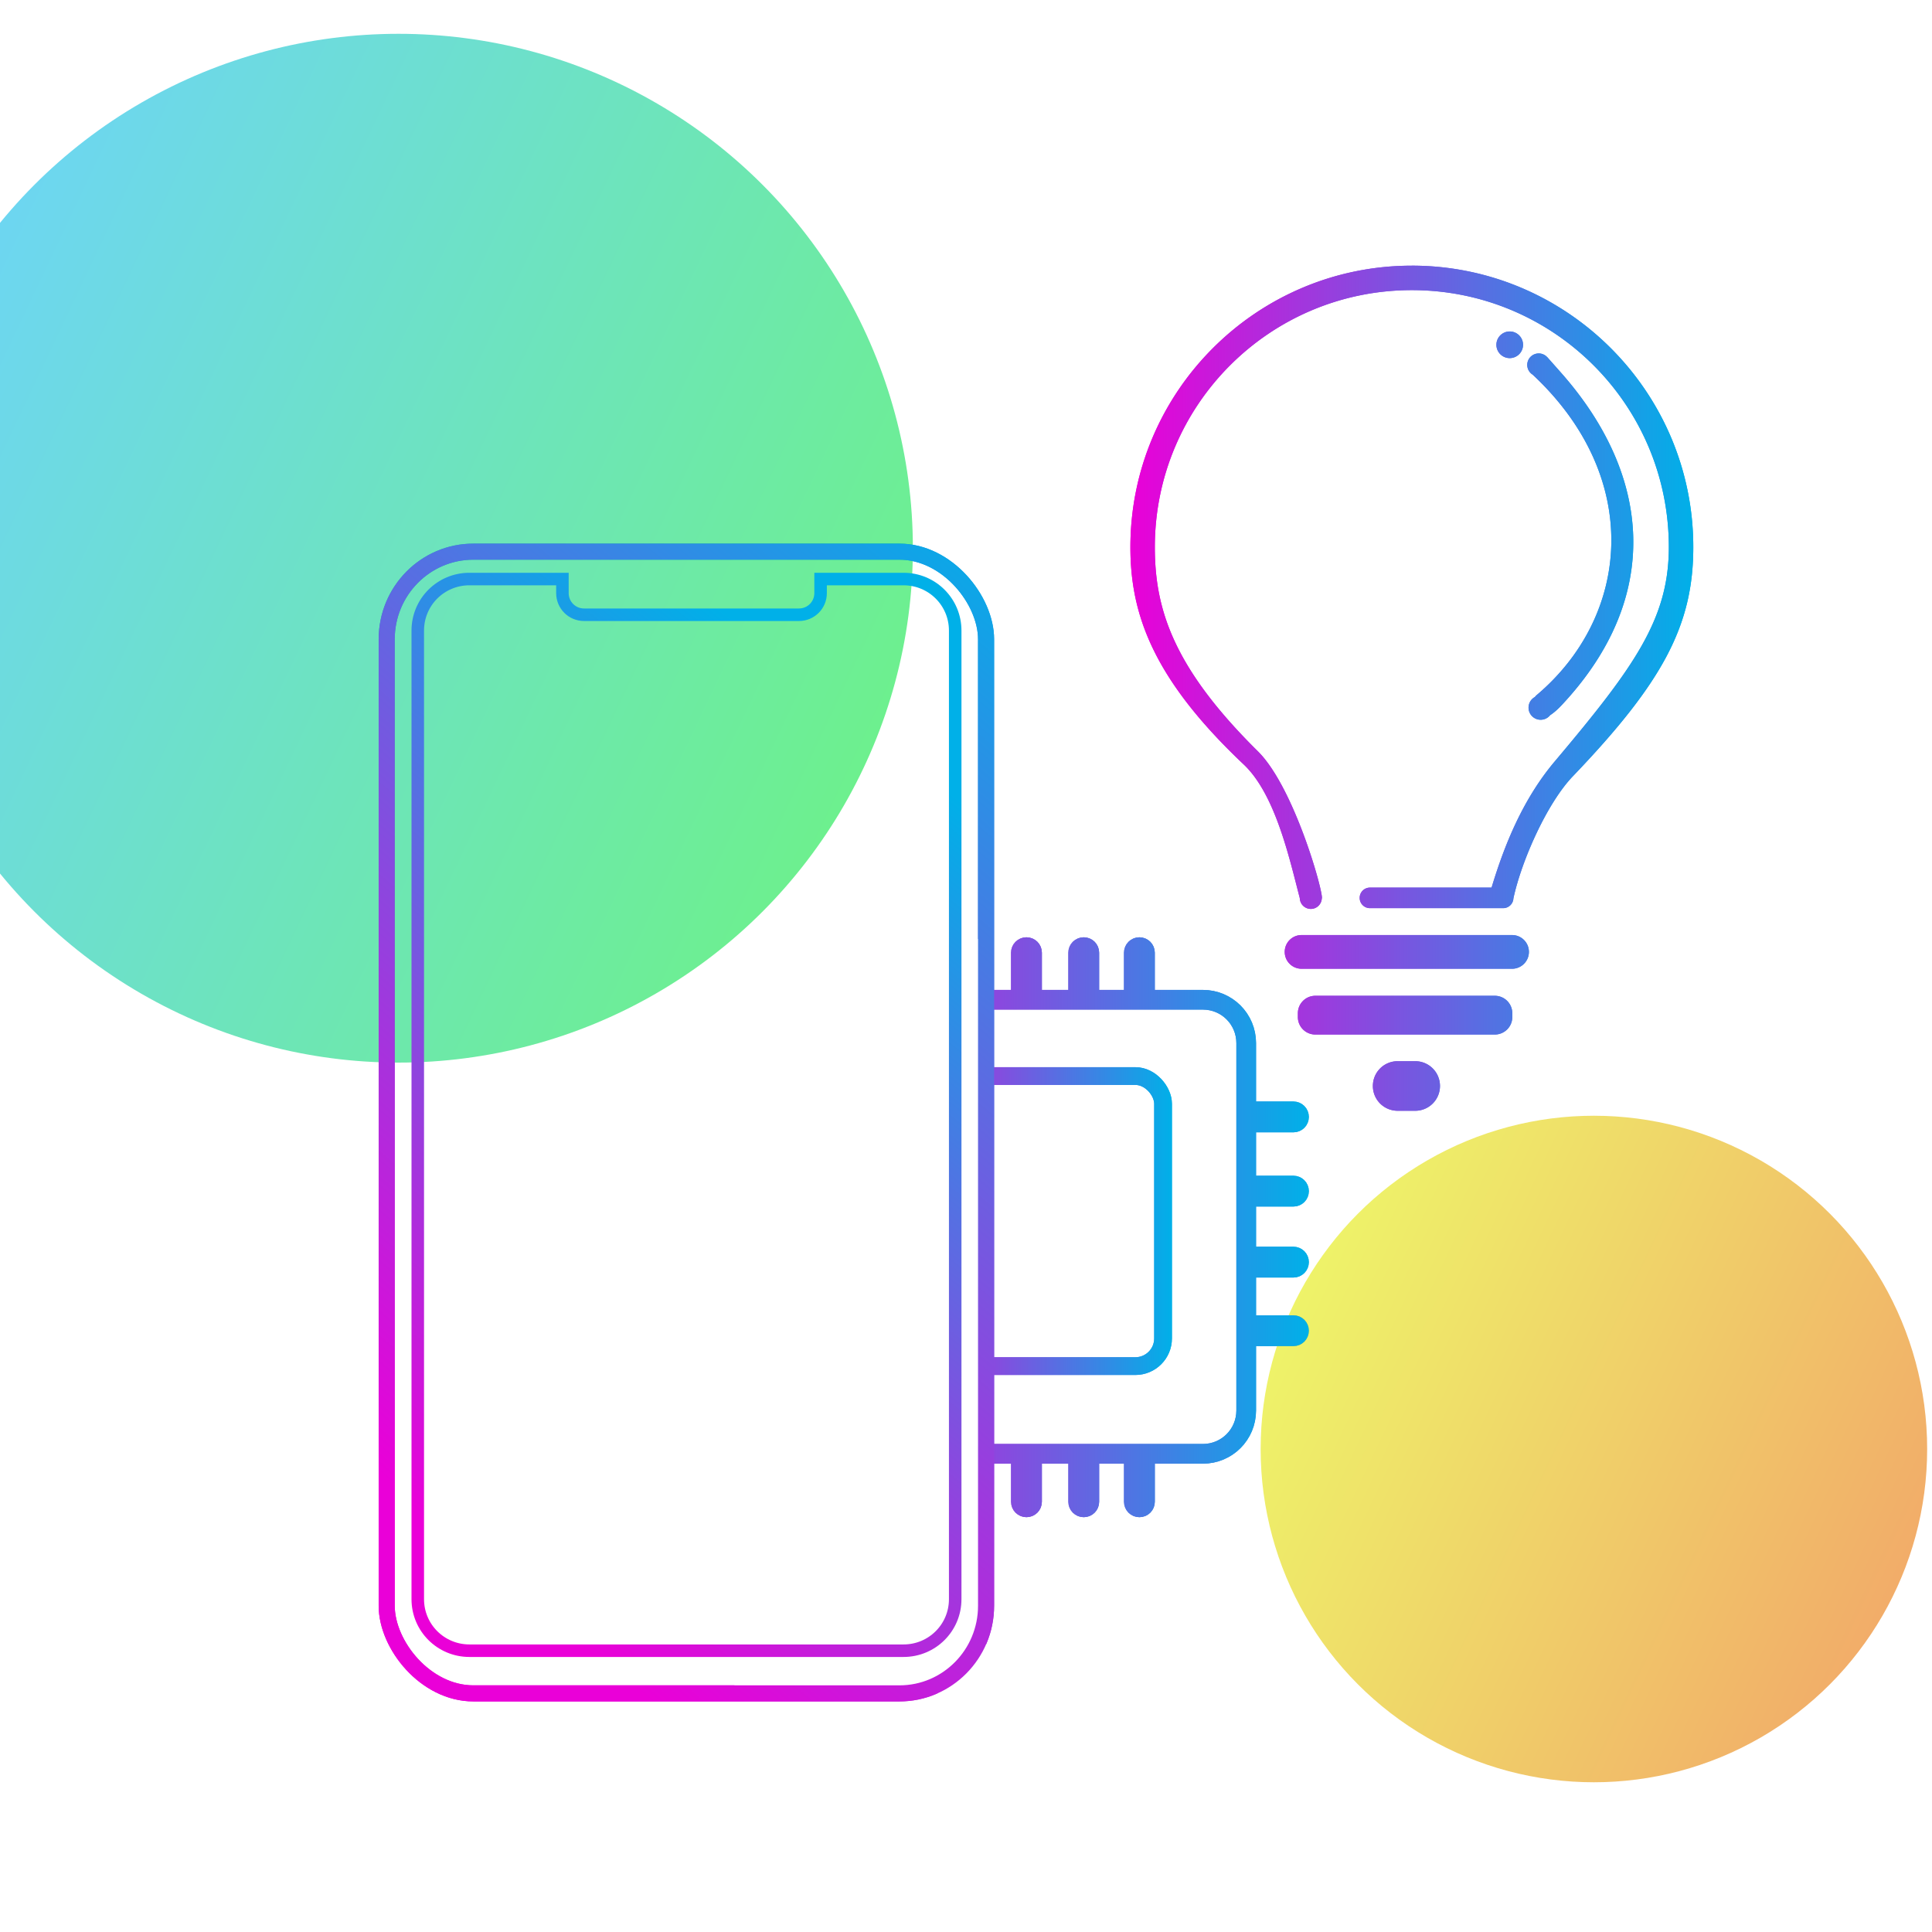 <?xml version="1.0" encoding="UTF-8" standalone="no"?>
<svg
   xmlns:dc="http://purl.org/dc/elements/1.1/"
   xmlns:cc="http://creativecommons.org/ns#"
   xmlns:rdf="http://www.w3.org/1999/02/22-rdf-syntax-ns#"
   xmlns:svg="http://www.w3.org/2000/svg"
   xmlns="http://www.w3.org/2000/svg"
   xmlns:xlink="http://www.w3.org/1999/xlink"
   xmlns:sodipodi="http://sodipodi.sourceforge.net/DTD/sodipodi-0.dtd"
   xmlns:inkscape="http://www.inkscape.org/namespaces/inkscape"
   width="400"
   height="400"
   viewBox="0 0 105.833 105.833"
   version="1.1"
   id="svg8"
   inkscape:version="0.92.2 (5c3e80d, 2017-08-06)"
   sodipodi:docname="IOT.svg">
  <rect x="0" y="0" width="105.833" height="105.833" fill="#333333" stroke="none"/>
  <defs
     id="defs2">
    <linearGradient
       inkscape:collect="always"
       id="linearGradient1149">
      <stop
         style="stop-color:#e1ea00;stop-opacity:1"
         offset="0"
         id="stop1145" />
      <stop
         style="stop-color:#e86b00;stop-opacity:1"
         offset="1"
         id="stop1147" />
    </linearGradient>
    <linearGradient
       inkscape:collect="always"
       id="linearGradient1139">
      <stop
         style="stop-color:#00b7ea;stop-opacity:1"
         offset="0"
         id="stop1135" />
      <stop
         style="stop-color:#00e82f;stop-opacity:1"
         offset="1"
         id="stop1137" />
    </linearGradient>
    <linearGradient
       inkscape:collect="always"
       id="linearGradient887">
      <stop
         style="stop-color:#ea00d8;stop-opacity:1"
         offset="0"
         id="stop883" />
      <stop
         style="stop-color:#00b0e8;stop-opacity:1"
         offset="1"
         id="stop885" />
    </linearGradient>
    <linearGradient
       inkscape:collect="always"
       xlink:href="#linearGradient887"
       id="linearGradient987"
       gradientUnits="userSpaceOnUse"
       gradientTransform="matrix(0.25,0,0,0.25,14.144,4.643)"
       x1="114.842"
       y1="250.352"
       x2="230.228"
       y2="250.352" />
    <linearGradient
       inkscape:collect="always"
       xlink:href="#linearGradient887"
       id="linearGradient989"
       gradientUnits="userSpaceOnUse"
       gradientTransform="matrix(0.945,0,0,0.945,14.144,4.643)"
       x1="35.13"
       y1="65.881"
       x2="52.976"
       y2="65.881" />
    <linearGradient
       inkscape:collect="always"
       xlink:href="#linearGradient887"
       id="linearGradient993"
       gradientUnits="userSpaceOnUse"
       gradientTransform="matrix(0.945,0,0,0.945,15.178,7.232)"
       x1="6.286"
       y1="78.065"
       x2="48.451"
       y2="28.058" />
    <linearGradient
       inkscape:collect="always"
       xlink:href="#linearGradient887"
       id="linearGradient995"
       gradientUnits="userSpaceOnUse"
       gradientTransform="translate(0,2.3666667e-6)"
       x1="61.923"
       y1="37.7"
       x2="92.757"
       y2="37.7" />
    <linearGradient
       inkscape:collect="always"
       xlink:href="#linearGradient1139"
       id="linearGradient997"
       gradientUnits="userSpaceOnUse"
       gradientTransform="translate(8.996,6.35)"
       x1="-13.229"
       y1="12.568"
       x2="41.01"
       y2="38.232" />
    <linearGradient
       inkscape:collect="always"
       xlink:href="#linearGradient1149"
       id="linearGradient999"
       gradientUnits="userSpaceOnUse"
       gradientTransform="matrix(0.648,0,0,0.648,78.999,64.033)"
       x1="-13.229"
       y1="12.568"
       x2="41.01"
       y2="38.232" />
    <linearGradient
       inkscape:collect="always"
       xlink:href="#linearGradient887"
       id="linearGradient1001"
       gradientUnits="userSpaceOnUse"
       gradientTransform="matrix(0.25,0,0,0.25,14.144,4.643)"
       x1="114.842"
       y1="250.352"
       x2="230.228"
       y2="250.352" />
    <linearGradient
       inkscape:collect="always"
       xlink:href="#linearGradient887"
       id="linearGradient1003"
       gradientUnits="userSpaceOnUse"
       gradientTransform="matrix(0.945,0,0,0.945,14.144,4.643)"
       x1="35.13"
       y1="65.881"
       x2="52.976"
       y2="65.881" />
    <linearGradient
       inkscape:collect="always"
       xlink:href="#linearGradient887"
       id="linearGradient1005"
       gradientUnits="userSpaceOnUse"
       gradientTransform="matrix(0.945,0,0,0.945,15.05,7.232)"
       x1="7.93"
       y1="79.996"
       x2="40.377"
       y2="39.21" />
    <linearGradient
       inkscape:collect="always"
       xlink:href="#linearGradient887"
       id="linearGradient1007"
       gradientUnits="userSpaceOnUse"
       gradientTransform="matrix(0.945,0,0,0.945,15.178,7.232)"
       x1="6.286"
       y1="78.065"
       x2="48.451"
       y2="28.058" />
    <linearGradient
       inkscape:collect="always"
       xlink:href="#linearGradient887"
       id="linearGradient1009"
       gradientUnits="userSpaceOnUse"
       gradientTransform="translate(0,2.3666667e-6)"
       x1="61.923"
       y1="37.7"
       x2="92.757"
       y2="37.7" />
  </defs>
  <sodipodi:namedview
     id="base"
     pagecolor="#ffffff"
     bordercolor="#666666"
     borderopacity="1.0"
     inkscape:pageopacity="1"
     inkscape:pageshadow="2"
     inkscape:zoom="0.70710678"
     inkscape:cx="-66.933986"
     inkscape:cy="-102.17369"
     inkscape:document-units="mm"
     inkscape:current-layer="layer1"
     inkscape:document-rotation="0"
     showgrid="false"
     units="px"
     showguides="true"
     inkscape:guide-bbox="true"
     inkscape:window-width="1280"
     inkscape:window-height="962"
     inkscape:window-x="-8"
     inkscape:window-y="-8"
     inkscape:window-maximized="1" />
  <g
     inkscape:label="Layer 1"
     inkscape:groupmode="layer"
     id="layer1">
    <rect
       style="opacity:1;fill:#ffffff;fill-opacity:1;stroke-width:1.165"
       id="rect957"
       width="233.363"
       height="143.404"
       x="-47.625"
       y="-7.408"
       rx="0.935"
       ry="0.935" />
    <path
       inkscape:connector-curvature="0"
       d="m 56.228,51.883 c -0.169,0 -0.305,0.136 -0.305,0.305 v 2.436 c 0,0.052 0.016,0.098 0.039,0.141 H 45.767 c -1.316,0 -2.375,1.059 -2.375,2.375 v 20.124 c 0,1.316 1.059,2.375 2.375,2.375 h 10.23 c -0.043,0.053 -0.073,0.118 -0.073,0.191 v 2.436 c 0,0.169 0.136,0.305 0.305,0.305 0.169,0 0.305,-0.136 0.305,-0.305 v -2.436 c 0,-0.074 -0.029,-0.139 -0.073,-0.191 h 2.674 c -0.043,0.053 -0.073,0.118 -0.073,0.191 v 2.436 c 0,0.169 0.136,0.305 0.305,0.305 0.169,0 0.305,-0.136 0.305,-0.305 v -2.436 c 0,-0.074 -0.029,-0.139 -0.073,-0.191 h 2.585 c -0.043,0.053 -0.073,0.118 -0.073,0.191 v 2.436 c 0,0.169 0.136,0.305 0.305,0.305 0.169,0 0.305,-0.136 0.305,-0.305 v -2.436 c 0,-0.074 -0.029,-0.139 -0.073,-0.191 h 3.243 c 1.316,0 2.375,-1.059 2.375,-2.375 v -4.11 c 0.045,0.027 0.095,0.046 0.151,0.046 h 2.436 c 0.169,0 0.305,-0.136 0.305,-0.305 0,-0.169 -0.136,-0.305 -0.305,-0.305 h -2.436 c -0.056,0 -0.106,0.019 -0.151,0.046 v -3.239 c 0.045,0.027 0.095,0.046 0.151,0.046 h 2.436 c 0.169,0 0.305,-0.136 0.305,-0.305 0,-0.169 -0.136,-0.304 -0.305,-0.304 h -2.436 c -0.056,0 -0.106,0.019 -0.151,0.046 v -3.372 c 0.045,0.026 0.095,0.046 0.151,0.046 h 2.436 c 0.169,0 0.305,-0.135 0.305,-0.304 0,-0.169 -0.136,-0.305 -0.305,-0.305 h -2.436 c -0.056,0 -0.106,0.019 -0.151,0.046 v -3.549 c 0.045,0.026 0.095,0.046 0.151,0.046 h 2.436 c 0.169,0 0.305,-0.135 0.305,-0.304 0,-0.169 -0.136,-0.305 -0.305,-0.305 h -2.436 c -0.056,0 -0.106,0.019 -0.151,0.046 v -3.785 c 0,-1.316 -1.059,-2.375 -2.375,-2.375 H 62.681 c 0.023,-0.043 0.039,-0.089 0.039,-0.141 v -2.436 c 0,-0.169 -0.136,-0.305 -0.305,-0.305 -0.169,0 -0.305,0.136 -0.305,0.305 v 2.436 c 0,0.052 0.016,0.098 0.039,0.141 h -2.517 c 0.023,-0.043 0.039,-0.089 0.039,-0.141 v -2.436 c 0,-0.169 -0.136,-0.305 -0.305,-0.305 -0.169,0 -0.305,0.136 -0.305,0.305 v 2.436 c 0,0.052 0.016,0.098 0.039,0.141 h -2.605 c 0.023,-0.043 0.039,-0.089 0.039,-0.141 v -2.436 c 0,-0.169 -0.136,-0.305 -0.305,-0.305 z"
       style="fill:none;fill-opacity:1;stroke:url(#linearGradient987);stroke-width:1.079;stroke-miterlimit:4;stroke-dasharray:none;stroke-opacity:1"
       id="path959" />
    <rect
       ry="1.517"
       rx="1.517"
       y="58.945"
       x="47.822"
       height="15.889"
       width="15.889"
       id="rect961"
       style="fill:none;fill-opacity:1;stroke:url(#linearGradient989);stroke-width:0.972;stroke-miterlimit:4;stroke-dasharray:none;stroke-opacity:1" />
    <rect
       ry="4.798"
       rx="4.747"
       y="30.219"
       x="21.183"
       height="62.543"
       width="32.833"
       id="rect967"
       style="fill:none;fill-opacity:1;stroke:url(#linearGradient993);stroke-width:0.881;stroke-miterlimit:4;stroke-dasharray:none;stroke-opacity:1" />
    <path
       inkscape:connector-curvature="0"
       d="m 77.339,14.553 c -8.507,0 -15.417,6.912 -15.417,15.418 0,3.657 1.221,7.194 6.209,11.907 1.744,1.648 2.511,5.186 3.07,7.318 0,0 0,5.19e-4 0,5.19e-4 a 0.603,0.606 0 0 0 0.014,0.118 c 3.26e-4,0.002 0.001,0.003 0.002,0.005 a 0.603,0.606 0 0 0 0.036,0.108 c 3.59e-4,8.52e-4 6.82e-4,0.002 0.001,0.003 a 0.603,0.606 0 0 0 0.055,0.099 0.603,0.606 0 0 0 0.073,0.087 c 2.7e-4,2.65e-4 7.91e-4,7.97e-4 0.001,10e-4 a 0.603,0.606 0 0 0 0.087,0.071 0.603,0.606 0 0 0 0.002,5.16e-4 0.603,0.606 0 0 0 0.1,0.054 c 8.49e-4,3.49e-4 0.002,6.85e-4 0.003,10e-4 a 0.603,0.606 0 0 0 0.109,0.034 c 5.45e-4,1.11e-4 0.002,4.05e-4 0.002,5.16e-4 a 0.603,0.606 0 0 0 0.001,0 c 3.97e-4,8e-5 6.06e-4,4.37e-4 0.001,5.16e-4 a 0.603,0.606 0 0 0 0.117,0.011 0.603,0.606 0 0 0 0.118,-0.011 c 6.72e-4,-1.32e-4 0.001,-3.78e-4 0.002,-5.16e-4 a 0.603,0.606 0 0 0 0.109,-0.033 0.603,0.606 0 0 0 0.1,-0.053 0.603,0.606 0 0 0 0.088,-0.07 0.603,0.606 0 0 0 0.073,-0.085 0.603,0.606 0 0 0 10e-4,-10e-4 c 4.48e-4,-6.33e-4 5.88e-4,-0.002 0.001,-0.002 a 0.603,0.606 0 0 0 0.055,-0.097 0.603,0.606 0 0 0 5.16e-4,0 c 1.24e-4,-2.67e-4 3.96e-4,-7.93e-4 5.18e-4,-10e-4 a 0.603,0.606 0 0 0 0.037,-0.108 0.603,0.606 0 0 0 0,-5.19e-4 c 9.2e-5,-3.75e-4 -9.3e-5,-0.001 0,-0.002 a 0.603,0.606 0 0 0 0.017,-0.117 h 0.006 c 0.061,-0.425 -1.53,-6.098 -3.508,-8.054 -4.634,-4.58 -5.644,-7.784 -5.644,-11.184 3e-6,-7.783 6.295,-14.078 14.078,-14.078 7.783,0 14.078,6.295 14.078,14.078 0,3.919 -1.868,6.542 -6.251,11.741 -1.715,2.035 -2.733,4.5 -3.459,6.91 h -6.662 c -0.312,0 -0.563,0.251 -0.563,0.563 0,0.312 0.251,0.563 0.563,0.563 h 7.297 c 0.307,0 0.554,-0.244 0.562,-0.549 h 0.002 c 0.445,-2.056 1.835,-5.197 3.256,-6.679 4.958,-5.174 6.595,-8.297 6.595,-12.55 0,-8.507 -6.911,-15.418 -15.418,-15.418 z m 5.361,3.604 a 0.73,0.73 0 0 0 -0.729,0.73 0.73,0.73 0 0 0 0.73,0.73 0.73,0.73 0 0 0 0.73,-0.73 0.73,0.73 0 0 0 -0.73,-0.73 0.73,0.73 0 0 0 -10e-4,0 z m 1.589,1.204 a 0.628,0.628 0 0 0 -0.628,0.628 0.628,0.628 0 0 0 0.296,0.533 c 6.049,5.645 5.365,13.207 0.222,17.553 -0.035,0.029 -0.068,0.068 -0.1,0.106 a 0.664,0.664 0 0 0 -0.347,0.583 0.664,0.664 0 0 0 0.664,0.664 0.664,0.664 0 0 0 0.519,-0.251 c 0.25,-0.161 0.483,-0.391 0.653,-0.573 5.492,-5.876 4.906,-12.532 0,-18.124 -0.302,-0.344 -0.815,-0.92 -0.815,-0.92 h -0.004 a 0.628,0.628 0 0 0 -0.459,-0.199 z m -12.99,31.86 c -0.511,0 -0.923,0.411 -0.923,0.923 0,0.511 0.412,0.923 0.923,0.923 h 11.53 c 0.511,0 0.923,-0.412 0.923,-0.923 0,-0.511 -0.412,-0.923 -0.923,-0.923 z m 0.756,3.327 c -0.532,0 -0.959,0.428 -0.959,0.959 v 0.205 c 0,0.532 0.428,0.959 0.959,0.959 h 9.827 c 0.532,0 0.96,-0.428 0.96,-0.959 v -0.205 c 0,-0.532 -0.428,-0.959 -0.96,-0.959 z m 4.508,3.583 c -0.752,0 -1.358,0.605 -1.358,1.358 0,0.752 0.606,1.358 1.358,1.358 h 0.96 c 0.752,0 1.358,-0.606 1.358,-1.358 0,-0.752 -0.605,-1.358 -1.358,-1.358 z"
       style="color:#000000;font-style:normal;font-variant:normal;font-weight:normal;font-stretch:normal;font-size:medium;line-height:normal;font-family:sans-serif;font-variant-ligatures:normal;font-variant-position:normal;font-variant-caps:normal;font-variant-numeric:normal;font-variant-alternates:normal;font-feature-settings:normal;text-indent:0;text-align:start;text-decoration:none;text-decoration-line:none;text-decoration-style:solid;text-decoration-color:#000000;letter-spacing:normal;word-spacing:normal;text-transform:none;writing-mode:lr-tb;direction:ltr;text-orientation:mixed;dominant-baseline:auto;baseline-shift:baseline;text-anchor:start;white-space:normal;shape-padding:0;clip-rule:nonzero;display:inline;overflow:visible;visibility:visible;opacity:1;isolation:auto;mix-blend-mode:normal;color-interpolation:sRGB;color-interpolation-filters:linearRGB;solid-color:#000000;solid-opacity:1;vector-effect:none;fill:url(#linearGradient995);fill-opacity:1;fill-rule:nonzero;stroke:none;stroke-width:1.339;stroke-linecap:butt;stroke-linejoin:miter;stroke-miterlimit:4;stroke-dasharray:none;stroke-dashoffset:0;stroke-opacity:1;color-rendering:auto;image-rendering:auto;shape-rendering:auto;text-rendering:auto;enable-background:accumulate"
       id="path969" />
    <circle
       r="28.178"
       cy="30.03"
       cx="21.828"
       id="circle971"
       style="opacity:0.571;fill:url(#linearGradient997);fill-opacity:1;stroke:none;stroke-width:1.565;stroke-miterlimit:4;stroke-dasharray:none;stroke-opacity:1" />
    <circle
       r="18.256"
       cy="79.375"
       cx="87.312"
       id="circle973"
       style="opacity:0.59;fill:url(#linearGradient999);fill-opacity:1;stroke:none;stroke-width:1.014;stroke-miterlimit:4;stroke-dasharray:none;stroke-opacity:1" />
    <path
       inkscape:connector-curvature="0"
       d="m 56.228,51.883 c -0.169,0 -0.305,0.136 -0.305,0.305 v 2.436 c 0,0.052 0.016,0.098 0.039,0.141 H 45.767 c -1.316,0 -2.375,1.059 -2.375,2.375 v 20.124 c 0,1.316 1.059,2.375 2.375,2.375 h 10.23 c -0.043,0.053 -0.073,0.118 -0.073,0.191 v 2.436 c 0,0.169 0.136,0.305 0.305,0.305 0.169,0 0.305,-0.136 0.305,-0.305 v -2.436 c 0,-0.074 -0.029,-0.139 -0.073,-0.191 h 2.674 c -0.043,0.053 -0.073,0.118 -0.073,0.191 v 2.436 c 0,0.169 0.136,0.305 0.305,0.305 0.169,0 0.305,-0.136 0.305,-0.305 v -2.436 c 0,-0.074 -0.029,-0.139 -0.073,-0.191 h 2.585 c -0.043,0.053 -0.073,0.118 -0.073,0.191 v 2.436 c 0,0.169 0.136,0.305 0.305,0.305 0.169,0 0.305,-0.136 0.305,-0.305 v -2.436 c 0,-0.074 -0.029,-0.139 -0.073,-0.191 h 3.243 c 1.316,0 2.375,-1.059 2.375,-2.375 v -4.11 c 0.045,0.027 0.095,0.046 0.151,0.046 h 2.436 c 0.169,0 0.305,-0.136 0.305,-0.305 0,-0.169 -0.136,-0.305 -0.305,-0.305 h -2.436 c -0.056,0 -0.106,0.019 -0.151,0.046 v -3.239 c 0.045,0.027 0.095,0.046 0.151,0.046 h 2.436 c 0.169,0 0.305,-0.136 0.305,-0.305 0,-0.169 -0.136,-0.304 -0.305,-0.304 h -2.436 c -0.056,0 -0.106,0.019 -0.151,0.046 v -3.372 c 0.045,0.026 0.095,0.046 0.151,0.046 h 2.436 c 0.169,0 0.305,-0.135 0.305,-0.304 0,-0.169 -0.136,-0.305 -0.305,-0.305 h -2.436 c -0.056,0 -0.106,0.019 -0.151,0.046 v -3.549 c 0.045,0.026 0.095,0.046 0.151,0.046 h 2.436 c 0.169,0 0.305,-0.135 0.305,-0.304 0,-0.169 -0.136,-0.305 -0.305,-0.305 h -2.436 c -0.056,0 -0.106,0.019 -0.151,0.046 v -3.785 c 0,-1.316 -1.059,-2.375 -2.375,-2.375 H 62.681 c 0.023,-0.043 0.039,-0.089 0.039,-0.141 v -2.436 c 0,-0.169 -0.136,-0.305 -0.305,-0.305 -0.169,0 -0.305,0.136 -0.305,0.305 v 2.436 c 0,0.052 0.016,0.098 0.039,0.141 h -2.517 c 0.023,-0.043 0.039,-0.089 0.039,-0.141 v -2.436 c 0,-0.169 -0.136,-0.305 -0.305,-0.305 -0.169,0 -0.305,0.136 -0.305,0.305 v 2.436 c 0,0.052 0.016,0.098 0.039,0.141 h -2.605 c 0.023,-0.043 0.039,-0.089 0.039,-0.141 v -2.436 c 0,-0.169 -0.136,-0.305 -0.305,-0.305 z"
       style="fill:none;fill-opacity:1;stroke:url(#linearGradient1001);stroke-width:1.079;stroke-miterlimit:4;stroke-dasharray:none;stroke-opacity:1"
       id="path975" />
    <rect
       ry="1.517"
       rx="1.517"
       y="58.945"
       x="47.822"
       height="15.889"
       width="15.889"
       id="rect977"
       style="fill:none;fill-opacity:1;stroke:url(#linearGradient1003);stroke-width:0.972;stroke-miterlimit:4;stroke-dasharray:none;stroke-opacity:1" />
    <rect
       ry="0"
       rx="0"
       y="51.436"
       x="40.233"
       height="41.326"
       width="13.783"
       id="rect979"
       style="fill:#ffffff;fill-opacity:1;stroke:none;stroke-width:0.656;stroke-miterlimit:4;stroke-dasharray:none;stroke-opacity:1" />
    <path
       inkscape:connector-curvature="0"
       d="m 25.716,31.719 c -1.569,0 -2.831,1.259 -2.831,2.823 v 53.059 c 0,1.564 1.263,2.823 2.831,2.823 h 23.778 c 1.569,0 2.831,-1.259 2.831,-2.823 V 34.542 c 0,-1.564 -1.263,-2.823 -2.831,-2.823 H 44.951 v 0.772 c 0,0.656 -0.528,1.184 -1.184,1.184 H 31.993 c -0.656,0 -1.184,-0.528 -1.184,-1.184 v -0.772 z"
       style="fill:none;stroke:url(#linearGradient1005);stroke-width:0.686;stroke-opacity:1"
       id="path981" />
    <rect
       ry="4.798"
       rx="4.747"
       y="30.219"
       x="21.183"
       height="62.543"
       width="32.833"
       id="rect983"
       style="fill:none;fill-opacity:1;stroke:url(#linearGradient1007);stroke-width:0.881;stroke-miterlimit:4;stroke-dasharray:none;stroke-opacity:1" />
    <path
       inkscape:connector-curvature="0"
       d="m 77.339,14.553 c -8.507,0 -15.417,6.912 -15.417,15.418 0,3.657 1.221,7.194 6.209,11.907 1.744,1.648 2.511,5.186 3.07,7.318 0,0 0,5.19e-4 0,5.19e-4 a 0.603,0.606 0 0 0 0.014,0.118 c 3.26e-4,0.002 0.001,0.003 0.002,0.005 a 0.603,0.606 0 0 0 0.036,0.108 c 3.59e-4,8.52e-4 6.82e-4,0.002 0.001,0.003 a 0.603,0.606 0 0 0 0.055,0.099 0.603,0.606 0 0 0 0.073,0.087 c 2.7e-4,2.65e-4 7.91e-4,7.97e-4 0.001,10e-4 a 0.603,0.606 0 0 0 0.087,0.071 0.603,0.606 0 0 0 0.002,5.16e-4 0.603,0.606 0 0 0 0.1,0.054 c 8.49e-4,3.49e-4 0.002,6.85e-4 0.003,10e-4 a 0.603,0.606 0 0 0 0.109,0.034 c 5.45e-4,1.11e-4 0.002,4.05e-4 0.002,5.16e-4 a 0.603,0.606 0 0 0 0.001,0 c 3.97e-4,8e-5 6.06e-4,4.37e-4 0.001,5.16e-4 a 0.603,0.606 0 0 0 0.117,0.011 0.603,0.606 0 0 0 0.118,-0.011 c 6.72e-4,-1.32e-4 0.001,-3.78e-4 0.002,-5.16e-4 a 0.603,0.606 0 0 0 0.109,-0.033 0.603,0.606 0 0 0 0.1,-0.053 0.603,0.606 0 0 0 0.088,-0.07 0.603,0.606 0 0 0 0.073,-0.085 0.603,0.606 0 0 0 10e-4,-10e-4 c 4.48e-4,-6.33e-4 5.88e-4,-0.002 0.001,-0.002 a 0.603,0.606 0 0 0 0.055,-0.097 0.603,0.606 0 0 0 5.16e-4,0 c 1.24e-4,-2.67e-4 3.96e-4,-7.93e-4 5.18e-4,-10e-4 a 0.603,0.606 0 0 0 0.037,-0.108 0.603,0.606 0 0 0 0,-5.19e-4 c 9.2e-5,-3.75e-4 -9.3e-5,-0.001 0,-0.002 a 0.603,0.606 0 0 0 0.017,-0.117 h 0.006 c 0.061,-0.425 -1.53,-6.098 -3.508,-8.054 -4.634,-4.58 -5.644,-7.784 -5.644,-11.184 3e-6,-7.783 6.295,-14.078 14.078,-14.078 7.783,0 14.078,6.295 14.078,14.078 0,3.919 -1.868,6.542 -6.251,11.741 -1.715,2.035 -2.733,4.5 -3.459,6.91 h -6.662 c -0.312,0 -0.563,0.251 -0.563,0.563 0,0.312 0.251,0.563 0.563,0.563 h 7.297 c 0.307,0 0.554,-0.244 0.562,-0.549 h 0.002 c 0.445,-2.056 1.835,-5.197 3.256,-6.679 4.958,-5.174 6.595,-8.297 6.595,-12.55 0,-8.507 -6.911,-15.418 -15.418,-15.418 z m 5.361,3.604 a 0.73,0.73 0 0 0 -0.729,0.73 0.73,0.73 0 0 0 0.73,0.73 0.73,0.73 0 0 0 0.73,-0.73 0.73,0.73 0 0 0 -0.73,-0.73 0.73,0.73 0 0 0 -10e-4,0 z m 1.589,1.204 a 0.628,0.628 0 0 0 -0.628,0.628 0.628,0.628 0 0 0 0.296,0.533 c 6.049,5.645 5.365,13.207 0.222,17.553 -0.035,0.029 -0.068,0.068 -0.1,0.106 a 0.664,0.664 0 0 0 -0.347,0.583 0.664,0.664 0 0 0 0.664,0.664 0.664,0.664 0 0 0 0.519,-0.251 c 0.25,-0.161 0.483,-0.391 0.653,-0.573 5.492,-5.876 4.906,-12.532 0,-18.124 -0.302,-0.344 -0.815,-0.92 -0.815,-0.92 h -0.004 a 0.628,0.628 0 0 0 -0.459,-0.199 z m -12.99,31.86 c -0.511,0 -0.923,0.411 -0.923,0.923 0,0.511 0.412,0.923 0.923,0.923 h 11.53 c 0.511,0 0.923,-0.412 0.923,-0.923 0,-0.511 -0.412,-0.923 -0.923,-0.923 z m 0.756,3.327 c -0.532,0 -0.959,0.428 -0.959,0.959 v 0.205 c 0,0.532 0.428,0.959 0.959,0.959 h 9.827 c 0.532,0 0.96,-0.428 0.96,-0.959 v -0.205 c 0,-0.532 -0.428,-0.959 -0.96,-0.959 z m 4.508,3.583 c -0.752,0 -1.358,0.605 -1.358,1.358 0,0.752 0.606,1.358 1.358,1.358 h 0.96 c 0.752,0 1.358,-0.606 1.358,-1.358 0,-0.752 -0.605,-1.358 -1.358,-1.358 z"
       style="color:#000000;font-style:normal;font-variant:normal;font-weight:normal;font-stretch:normal;font-size:medium;line-height:normal;font-family:sans-serif;font-variant-ligatures:normal;font-variant-position:normal;font-variant-caps:normal;font-variant-numeric:normal;font-variant-alternates:normal;font-feature-settings:normal;text-indent:0;text-align:start;text-decoration:none;text-decoration-line:none;text-decoration-style:solid;text-decoration-color:#000000;letter-spacing:normal;word-spacing:normal;text-transform:none;writing-mode:lr-tb;direction:ltr;text-orientation:mixed;dominant-baseline:auto;baseline-shift:baseline;text-anchor:start;white-space:normal;shape-padding:0;clip-rule:nonzero;display:inline;overflow:visible;visibility:visible;opacity:1;isolation:auto;mix-blend-mode:normal;color-interpolation:sRGB;color-interpolation-filters:linearRGB;solid-color:#000000;solid-opacity:1;vector-effect:none;fill:url(#linearGradient1009);fill-opacity:1;fill-rule:nonzero;stroke:none;stroke-width:1.339;stroke-linecap:butt;stroke-linejoin:miter;stroke-miterlimit:4;stroke-dasharray:none;stroke-dashoffset:0;stroke-opacity:1;color-rendering:auto;image-rendering:auto;shape-rendering:auto;text-rendering:auto;enable-background:accumulate"
       id="path985" />
    <path
       id="path1011"
       style="fill:none;stroke:url(#linearGradient1005);stroke-width:0.686;stroke-opacity:1"
       d="m 25.716,31.719 c -1.569,0 -2.831,1.259 -2.831,2.823 v 53.059 c 0,1.564 1.263,2.823 2.831,2.823 h 23.778 c 1.569,0 2.831,-1.259 2.831,-2.823 V 34.542 c 0,-1.564 -1.263,-2.823 -2.831,-2.823 H 44.951 v 0.772 c 0,0.656 -0.528,1.184 -1.184,1.184 H 31.993 c -0.656,0 -1.184,-0.528 -1.184,-1.184 v -0.772 z"
       inkscape:connector-curvature="0" />
  </g>
</svg>

